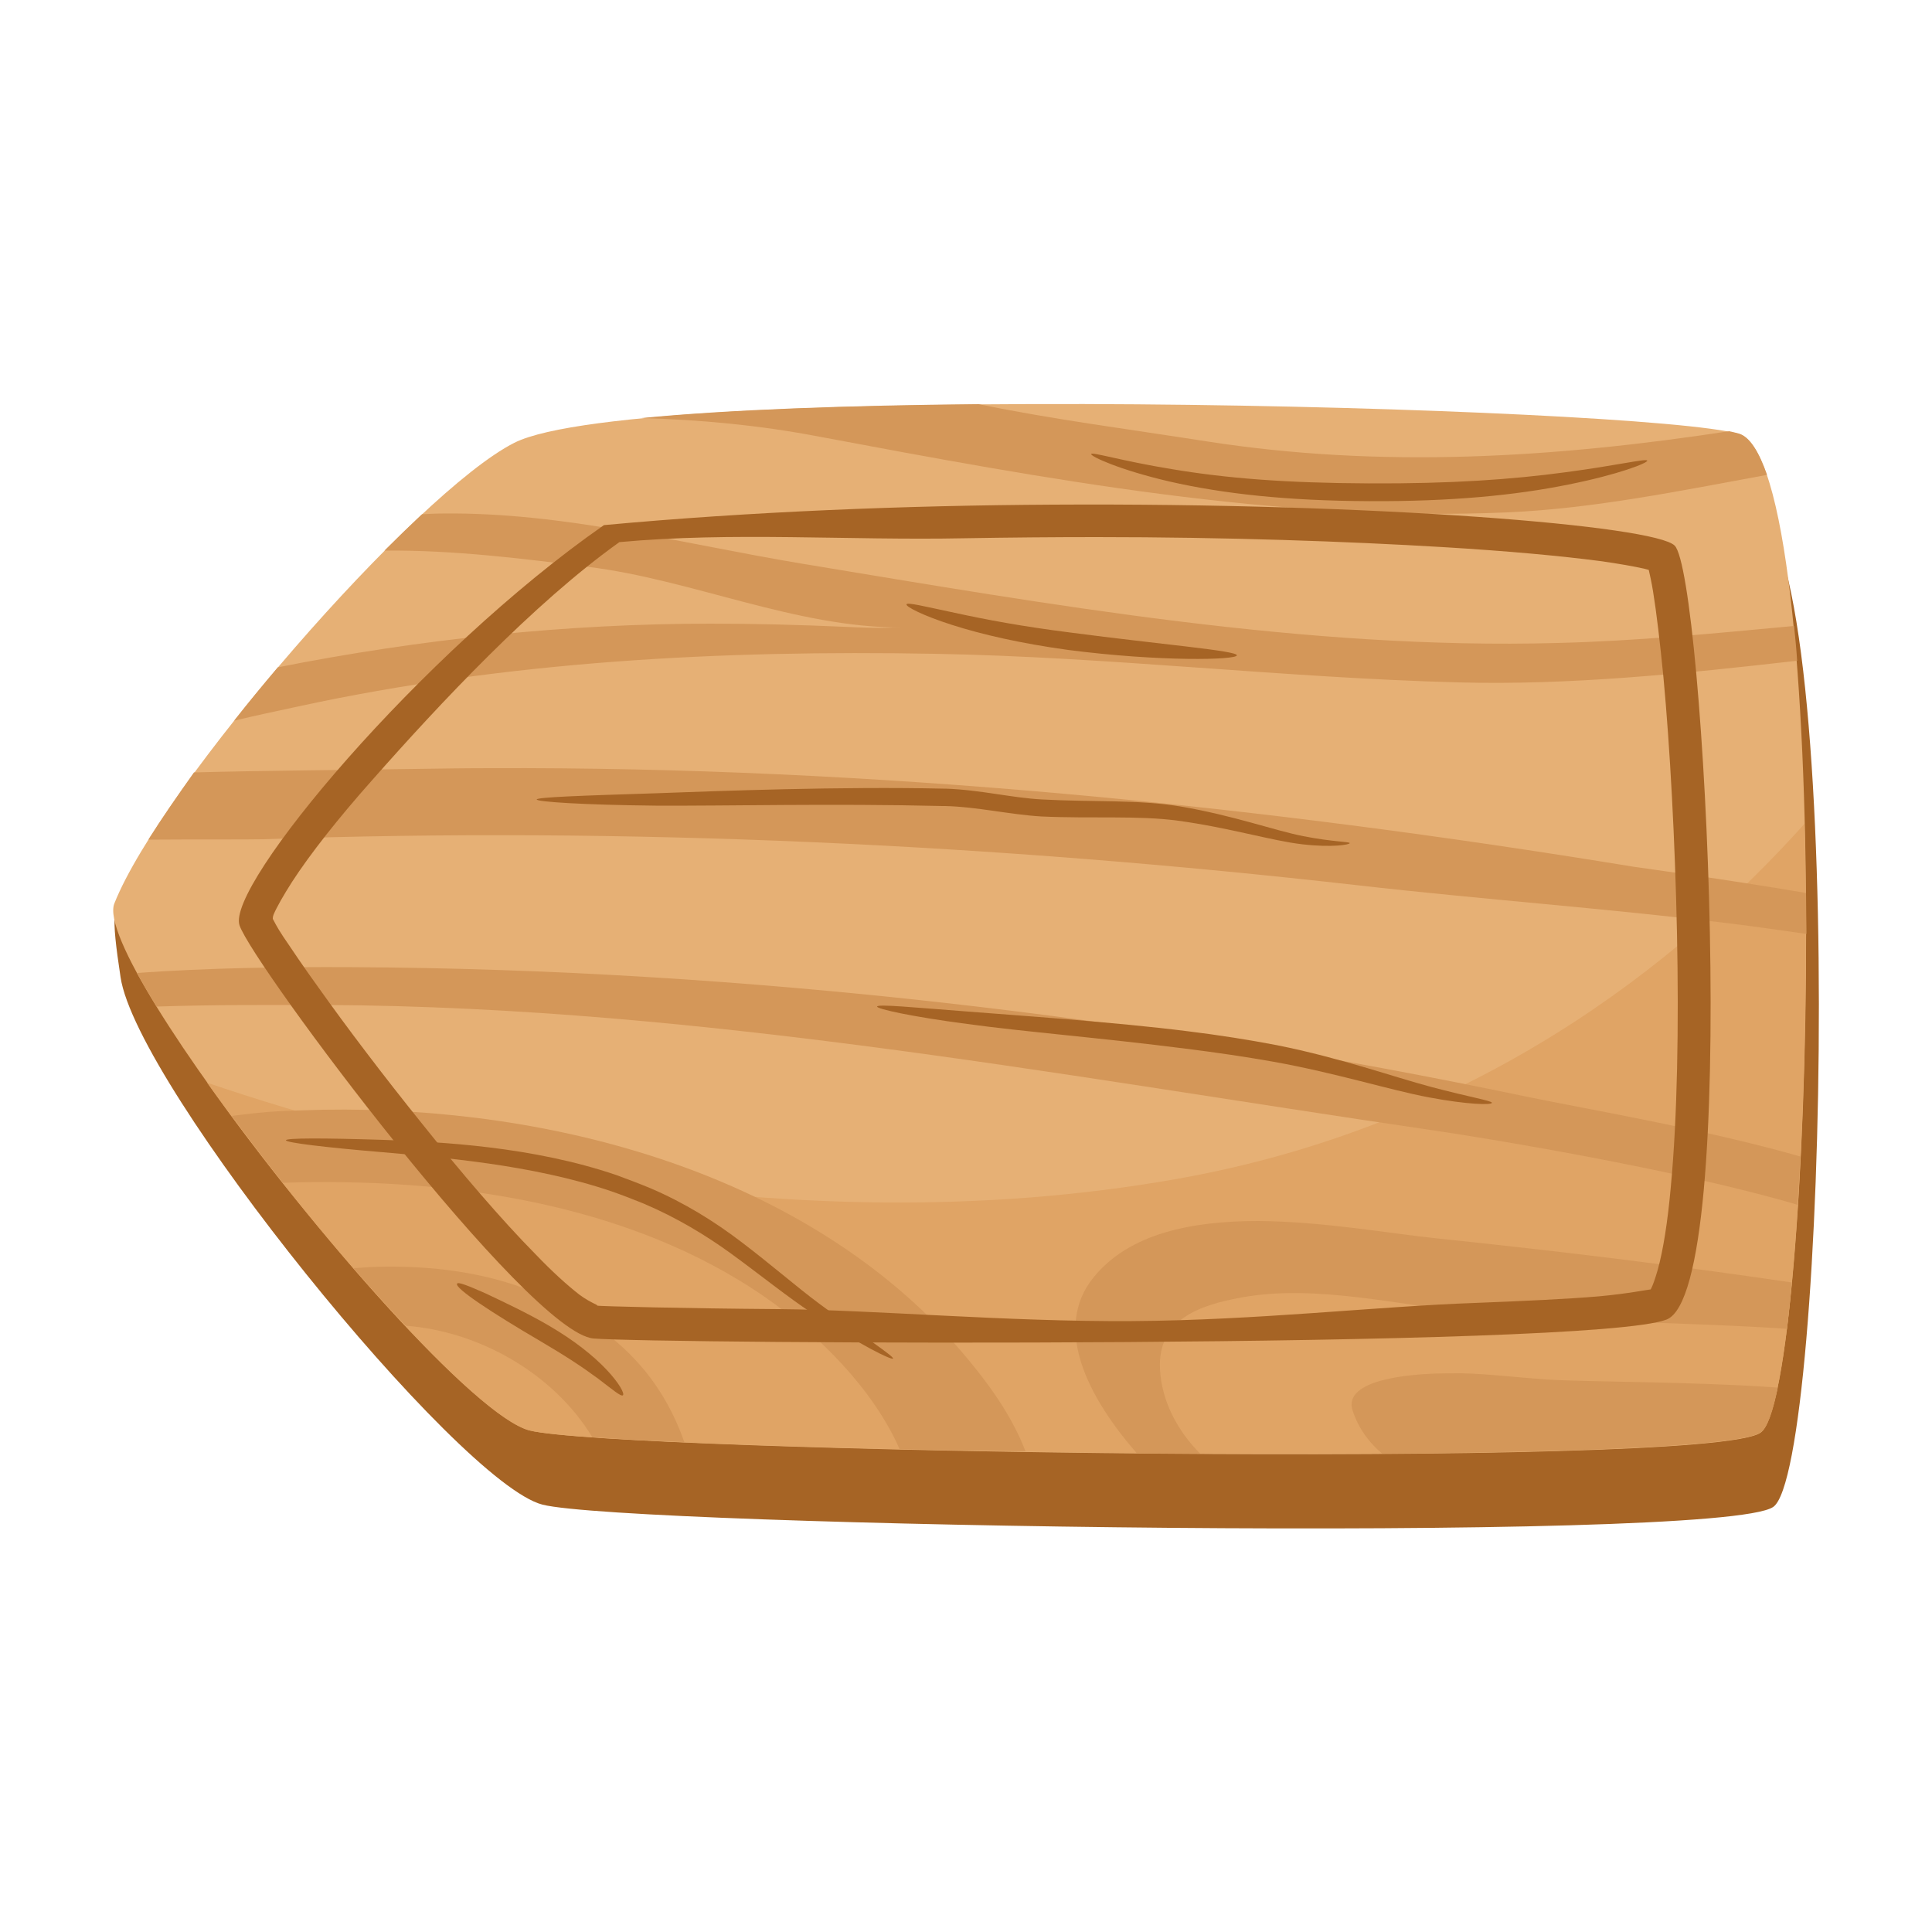 <?xml version="1.0" encoding="utf-8"?>
<!-- Generator: Adobe Illustrator 26.4.1, SVG Export Plug-In . SVG Version: 6.00 Build 0)  -->
<svg version="1.1" id="Layer_1" xmlns="http://www.w3.org/2000/svg" xmlns:xlink="http://www.w3.org/1999/xlink" x="0px" y="0px"
	 width="500px" height="500px" viewBox="0 0 500 500" enable-background="new 0 0 500 500" xml:space="preserve">
<g id="g56">
	<g>
		<path fill="#A66425" d="M33,228.2c-3.9,6.3-4.3,8.1-1.8,24.7c4.2,28.2,87.3,130.9,109.2,136.5c21.9,5.6,304.5,10.2,318.5,0.6
			c14.1-9.6,19.3-251.3-5.6-258.5c-25-7.2-284.7-14-316.9,2.3h0C114.7,144.7,55.2,192.8,33,228.2z"/>
	</g>
	<g>
		<path fill="#E6B075" d="M137.1,370.2c21.9,5.6,304.5,10.2,318.5,0.6c14.1-9.6,19.3-251.3-5.6-258.5c-25-7.2-284.7-14-316.9,2.3
			c-25.5,12.9-91.4,88.7-103.5,119.2C23.4,249.2,115.2,364.6,137.1,370.2z"/>
	</g>
	<g>
		<path fill="#E0A465" d="M455.6,370.7c8.1-5.5,13.2-87.3,11.4-157.5c-32.2,35.9-85.1,78.2-162.4,91.9
			c-102.8,18.2-202.9-8.5-251-24.9c27.3,38.5,69.5,86.4,83.4,90C159,375.7,441.5,380.3,455.6,370.7z"/>
	</g>
	<g>
		<path fill="#D49759" d="M218.2,162.2c-11.4-0.5-22.9-0.8-34.3-0.8c-37.2,0-75.2,4-112,11.3c-3.9,4.6-7.7,9.2-11.3,13.8
			c5.5-1.3,11.1-2.5,16.7-3.7c54-11.7,109.4-14.6,164.5-13.6c45.2,0.8,90.4,6.2,135.5,7.4c29,0.8,58.8-2.3,87.8-5.6
			c-0.2-3.1-0.5-6.1-0.8-9c-20.4,1.9-40.7,3.9-61.2,4.4c-65.2,1.8-131.2-9.9-195.4-20.5c-30.8-5.1-61.7-13.4-93.2-13
			c-1.8,0-3.6,0.1-5.3,0.2c-3.1,2.9-6.4,6.1-9.7,9.4c17.8-0.2,36,2.1,52.7,4.2c26.8,3.3,53.6,15.7,81,15.7h-1.9
			C226.9,162.6,222.5,162.4,218.2,162.2z"/>
	</g>
	<g>
		<path fill="#D49759" d="M40.5,260.5c14.7-0.5,30-0.4,34.3-0.4c99.8-0.7,196.8,17.9,295.2,32.3c12.5,1.8,63.8,10.1,95.2,19.4
			c0.3-4,0.5-8.2,0.7-12.5c-24.6-7.1-57.6-12.7-70.9-15.5c-98.7-20.7-202.9-33-303.9-33.5c-18.4-0.1-37.1,0.2-55.7,1.5
			C37,254.6,38.7,257.5,40.5,260.5z"/>
	</g>
	<g>
		<path fill="#D49759" d="M38.4,217.3c12.8-0.1,24.8,0,29.6-0.1c94.1-3.3,189.8,1.3,283.3,11.9c32.4,3.7,64.9,6,97.3,10
			c6.3,0.8,12.6,1.7,18.9,2.6c0-3.5-0.1-7-0.1-10.6c-21.1-3.6-42.1-6.4-44.7-6.8c-97-15.9-197-25.9-295.7-25.5
			c-6.6,0-13.1,0.1-19.7,0.2c-18.9,0.3-38,0.4-57.1,0.9C45.8,206.1,41.8,211.9,38.4,217.3z"/>
	</g>
	<g>
		<path fill="#D49759" d="M390.2,132.6c22.4-1,44.7-5.6,67.1-9.7c-2.1-6-4.5-9.9-7.3-10.7c-0.7-0.2-1.6-0.4-2.5-0.6
			c-45.3,6.9-89.9,9.7-135.4,2.6c-19.7-3.1-39.4-5.6-58.8-9.6c-33.5,0.3-64.8,1.4-87.4,3.6c15.5,0.4,31,1.9,46.1,4.8
			C270.1,123.9,330.7,135.2,390.2,132.6z"/>
	</g>
	<g>
		<path fill="#D49759" d="M370.9,355.5c-4.2,0.2-23.8,1.1-20.8,9.7c1.6,4.7,4.3,8.2,7.6,11c51.4-0.4,92.8-2,98-5.5
			c1.6-1.1,3.1-5.2,4.4-11.6c-22.8-1.6-49.2-1.4-60-2.1c-7.3-0.5-14.5-1.4-21.8-1.6C375.8,355.4,373.3,355.4,370.9,355.5z"/>
	</g>
	<g>
		<path fill="#D49759" d="M463.7,331.9c-30.5-4.5-61-8.2-91.8-11.4c-11.8-1.2-29.4-4.4-46.3-4.5c-17,0-33.3,3.1-42.6,14.6
			c-10.8,13.3-1.1,31.4,11.2,45.5c5.5,0.1,10.9,0.1,16.4,0.1c-5.8-5.8-10-13.6-10.4-21.9c-0.6-12.8,10.1-16.5,21-18.5
			c19.6-3.6,41.5,2.2,61,4c26.6,2.5,53.6,2.3,80.3,4.1C462.9,340.3,463.3,336.1,463.7,331.9z"/>
	</g>
	<g>
		<path fill="#D49759" d="M100.1,327.8c-2.9,0-5.8,0.2-8.6,0.4c4.6,5.3,9.1,10.3,13.5,14.9c18.9,1.4,38.2,12.3,48.2,28.7
			c0,0,0,0,0,0.1c6.5,0.5,14.5,0.9,23.9,1.3c-5.9-16.7-17.1-29-37.1-38C128.3,329.9,114.3,327.7,100.1,327.8z"/>
	</g>
	<g>
		<path fill="#D49759" d="M232.8,375c10.6,0.3,21.3,0.4,32.6,0.6c-3.6-9.4-9.7-17.8-16.8-26.1c-39.7-45.8-105.5-63.3-164.9-62.3
			c-4,0.1-7.9,0.2-11.8,0.4c-4,0.2-7.9,0.7-11.9,1.2c4.2,5.7,8.6,11.5,13.2,17.3c42.8-1.4,89.4,5.1,124.8,29.6
			C211.6,345.2,225.9,359.3,232.8,375z"/>
	</g>
	<g>
		<path fill="#A66425" d="M153.6,346.4c16.9,1.4,258.2,2.7,277.7-4.9c19.5-7.6,9.7-192.8,2.1-200.3c-5.2-5.2-77.2-11.1-160.9-10.6
			c-38,0.2-78.5,1.8-116.2,5.3c-47.4,33-97.9,93.4-94.3,103.6C65.5,249.8,136.7,345,153.6,346.4z M82.3,255.4c-3.7-5.1-6.7-9.6-9-13
			c-1.8-2.7-2.4-4.1-2.7-4.6c0-0.3,0-0.5,0.2-1.1c0.8-1.9,2.5-4.9,4.8-8.5c4.6-7.1,11.9-16.4,20.8-26.4
			c17.3-19.6,41.6-45.6,63.9-61.5c29.2-2.7,59.2-0.4,89.3-1c11.6-0.2,23-0.3,34.2-0.3c33.6,0,64.8,1.1,89.8,2.6
			c16.7,1,30.6,2.3,40.5,3.6c5,0.7,8.9,1.4,11.5,2c0.5,0.1,0.7,0.2,1.1,0.3c0.3,1.3,0.7,3.1,1.1,5.5c0.9,5.5,1.8,13.2,2.7,22.3
			c1.7,18.3,3,42.2,3.5,66.1c0.5,23.9,0.1,47.8-1.6,65.8c-0.8,9-2,16.5-3.4,21.5c-0.7,2.4-1.3,4.1-1.8,5c-0.5,0-5.8,1.1-13.5,1.8
			c-8.3,0.7-19.3,1.2-32,1.7c-25.5,0.9-56.4,4.5-88.8,4.7c-32.4,0.2-66.3-2.9-91.5-3.1c-25.3-0.2-44.5-0.7-47.2-0.9
			c1.5,0.1-1.1-0.5-4.2-2.8c-3.1-2.4-7.1-6-11.4-10.5c-8.8-8.9-19.3-21.2-29.3-33.7C99.3,278.5,89.6,265.7,82.3,255.4z"/>
	</g>
	<g>
		<polygon fill="#A66425" points="138.9,206.8 138.9,206.8 138.9,206.8 		"/>
	</g>
	<g>
		<path fill="#A66425" d="M244,208.6c0.2,0,0.4,0,0.6,0c8.3,0.2,16.6,2.2,24.9,2.7c13.2,0.6,25.1-0.3,35.4,1.1
			c13.2,1.8,24.3,5.2,32.1,6.1c7.8,0.9,12.3,0.1,12.3-0.3c0-0.4-4.4-0.3-12-1.8c-7.6-1.5-18.2-5.4-31.9-7.7
			c-10.7-1.8-23-1.1-35.7-1.8c-7.8-0.4-16-2.5-25-2.8c-0.2,0-0.4,0-0.6,0c-26.2-0.6-58.3,0.6-74.4,1.2c-19,0.6-30.7,1-30.8,1.6
			c0,0.6,11.8,1.4,30.8,1.6C188.7,208.6,215,207.9,244,208.6z"/>
	</g>
	<g>
		<path fill="#A66425" d="M306.9,271.4c8,1,15.5,2.1,22.8,3.4c16.1,2.9,30,7.3,40.1,9.2c10.1,1.9,16.3,2,16.3,1.4
			c0.1-0.5-5.9-1.5-15.7-4.1c-9.8-2.6-23.4-7.5-39.9-10.8c-7.3-1.4-14.9-2.6-23-3.6c-18.9-2.4-45.6-4.2-56.9-5.1
			c-14.5-1.1-23.5-2-23.6-1.3c-0.1,0.6,8.8,2.6,23.3,4.5C264.8,267,285,268.6,306.9,271.4z"/>
	</g>
	<g>
		<path fill="#A66425" d="M354.3,129.7c0,0,0.2,0,0.2,0c21,0.1,37.6-1.5,51.4-4.3c13-2.6,20.6-5.6,20.4-6.2c-0.2-0.6-8.1,1.3-21,3
			c-14.1,1.9-29.7,3-50.9,2.9c0,0-0.2,0-0.2,0c-21.4-0.1-36.7-1.3-51-3.7c-12.9-2.1-20.6-4.5-20.8-3.9c-0.2,0.6,7.3,4.1,20.2,7.1
			C316.6,127.8,333,129.6,354.3,129.7z"/>
	</g>
	<g>
		<path fill="#A66425" d="M276.4,168.2c24,3.1,43.6,2.6,43.7,1.4c0.1-1.2-19.5-2.8-43.1-5.9c-12.6-1.6-21.6-3.3-29.9-5.1
			c-7.6-1.6-12.3-2.8-12.5-2.2v0c-0.2,0.6,4.2,2.9,11.7,5.3C254.1,164.2,264.1,166.5,276.4,168.2z"/>
	</g>
	<g>
		<path fill="#A66425" d="M158.2,308.3c2.9,1,5.7,2.1,8.4,3.2c8.5,3.6,16.1,8.2,22.7,13c7.8,5.7,14.6,11.2,20.8,15.3
			c12.6,8.4,20.6,12.2,21,11.8c0.4-0.5-7.5-5.6-19.2-14.3c-5.8-4.3-12.4-10.1-20.2-16c-6.7-5.1-14.5-10-23.4-13.8
			c-2.9-1.2-5.8-2.3-8.8-3.4c-21.7-7.4-45.6-8.6-60.2-9.1c-15.7-0.5-25.3-0.5-25.3,0.1l0,0c0,0.6,9.6,1.8,25.1,3.1
			C113.6,299.5,137.6,301.3,158.2,308.3z"/>
	</g>
	<g>
		<path fill="#A66425" d="M139.7,347L139.7,347c6.8,4,10.9,6.7,15.1,9.8c3.7,2.8,5.9,4.7,6.4,4.3c0.5-0.4-0.9-3.1-4.2-6.6
			c-3.5-3.7-8.4-7.6-14.9-11.4l0,0c-5.8-3.4-12.7-6.6-16.5-8.4c-4.3-1.9-7-3-7.3-2.5l0,0C117.5,333.3,127.4,339.8,139.7,347z"/>
	</g>
</g>
</svg>
